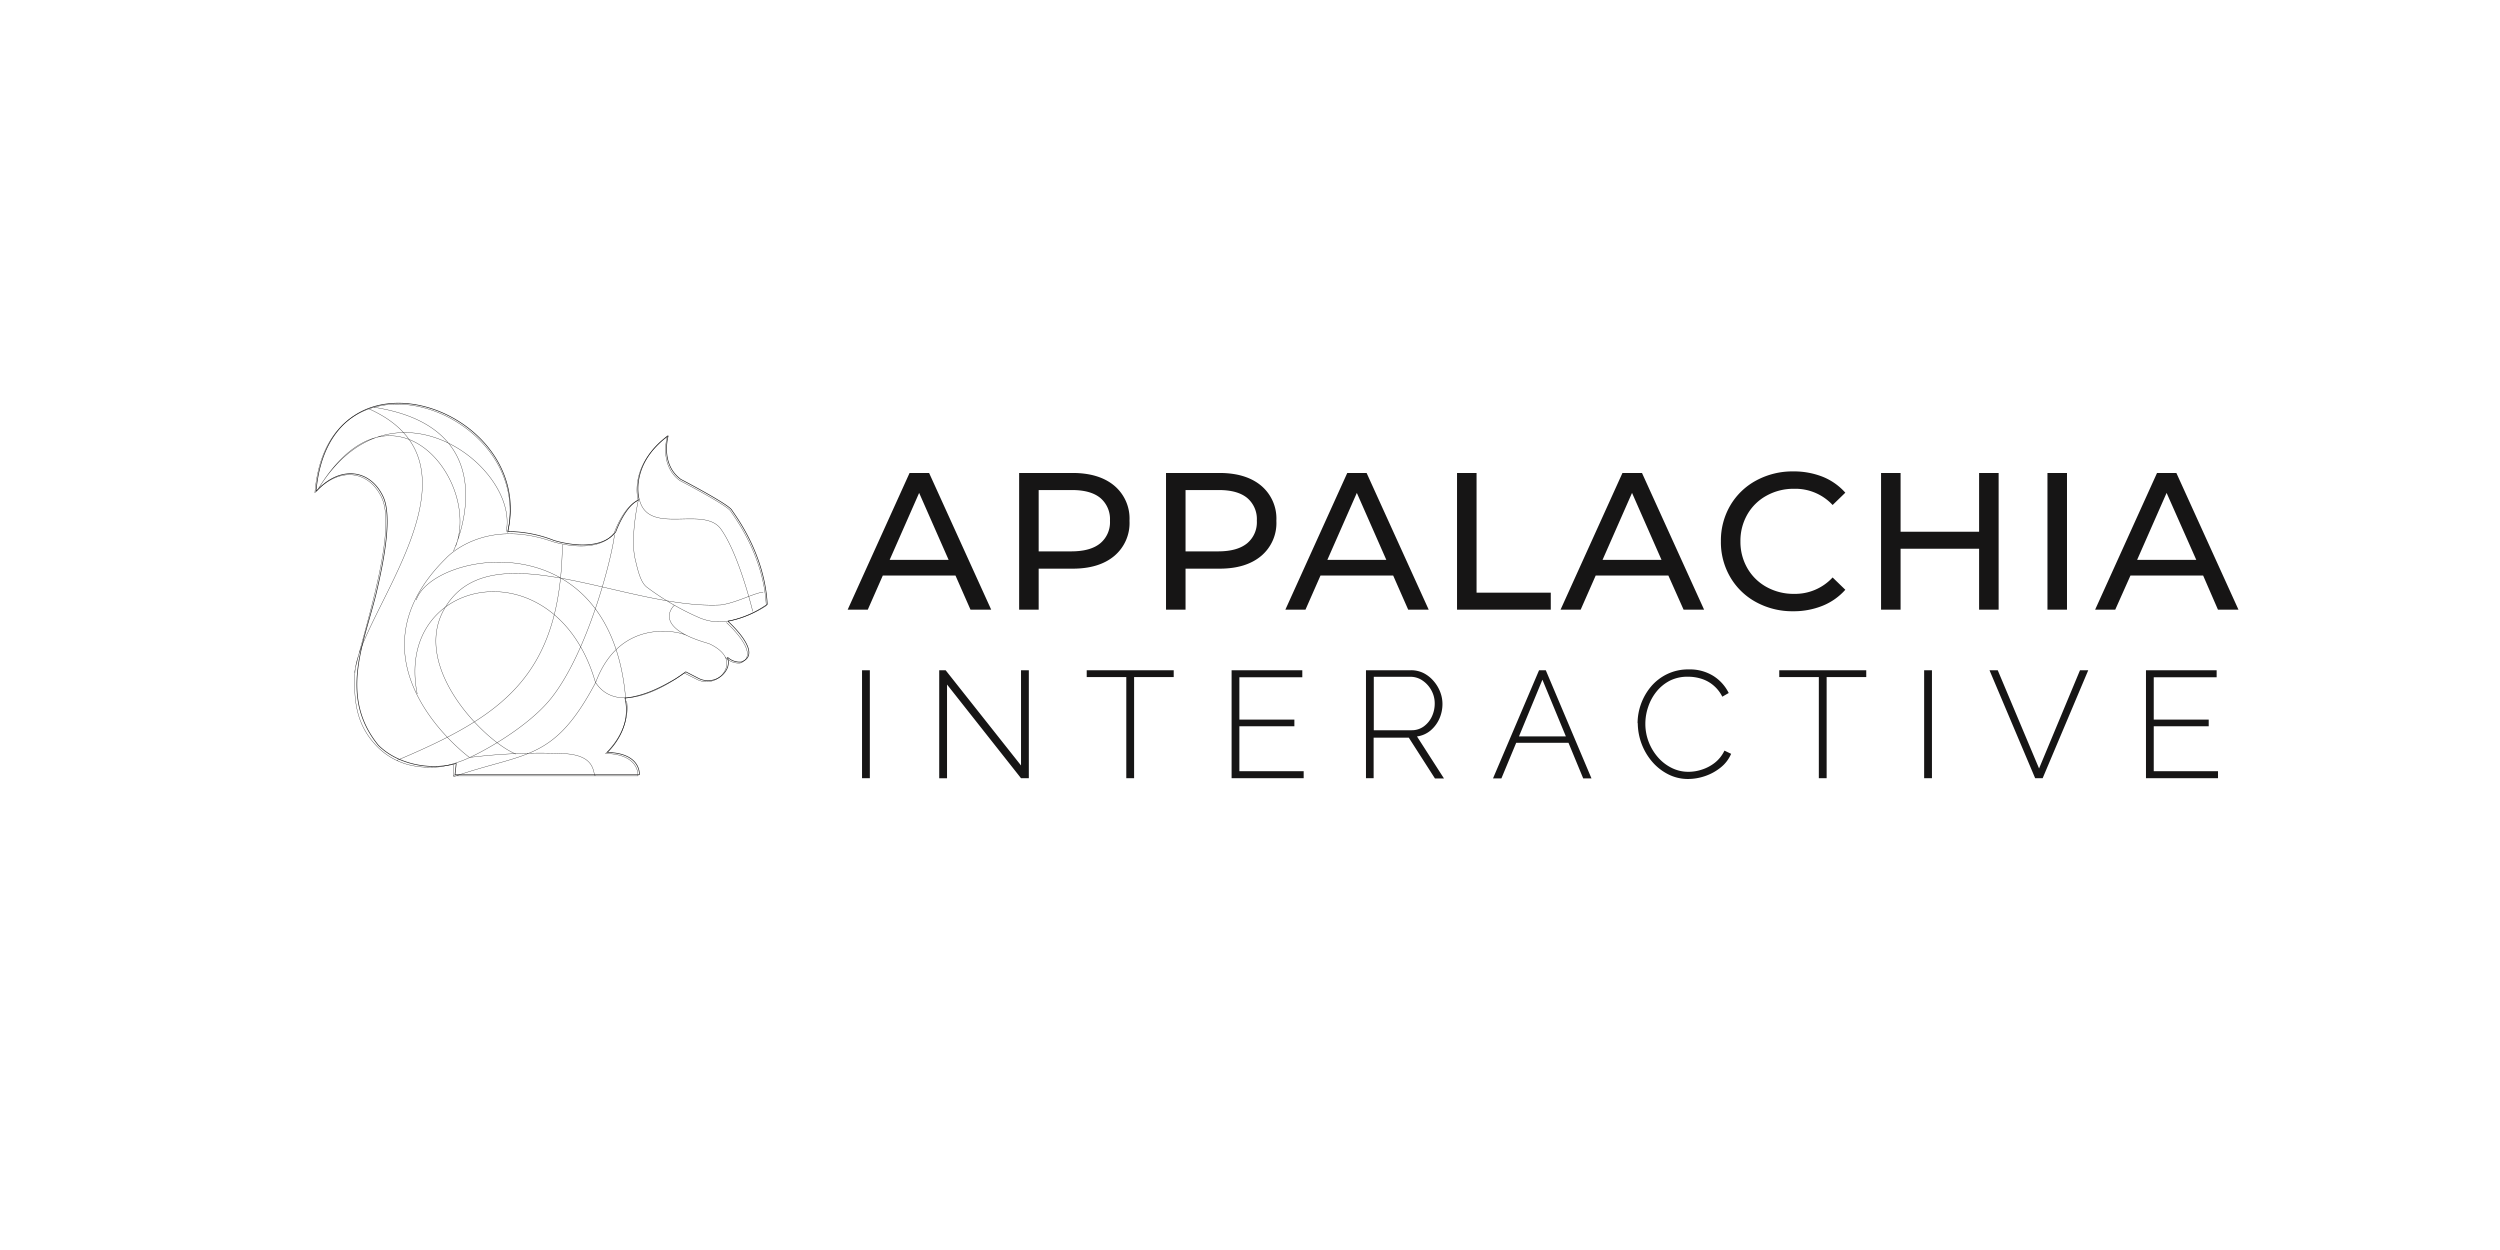 <svg xmlns="http://www.w3.org/2000/svg" xmlns:xlink="http://www.w3.org/1999/xlink" width="640" height="320"><defs><symbol id="a" viewBox="0 0 363.14 94.34"><path class="a" d="M27.6 33.75H9L5.15 42.5H0l15.85-35h5l15.9 35h-5.3zm-1.75-4L18.3 12.6l-7.55 17.15zM68.25 10.75a11 11 0 0 1 3.9 9 11 11 0 0 1-3.9 9q-3.9 3.26-10.7 3.25H48.9v10.5h-5v-35h13.65q6.8 0 10.7 3.25zm-3.6 14.77a7 7 0 0 0 2.5-5.82 7.07 7.07 0 0 0-2.5-5.83c-1.67-1.35-4.08-2-7.25-2h-8.5v15.7h8.5c3.17-.02 5.6-.7 7.25-2.05zM105.85 10.75a11 11 0 0 1 3.9 9 11 11 0 0 1-3.9 9q-3.9 3.26-10.7 3.25H86.5v10.5h-5v-35h13.65q6.8 0 10.7 3.25zm-3.6 14.77a7 7 0 0 0 2.5-5.82 7.07 7.07 0 0 0-2.5-5.83c-1.67-1.35-4.08-2-7.25-2h-8.5v15.7H95c3.17-.02 5.58-.7 7.25-2.05zM139.65 33.75h-18.6l-3.85 8.75h-5.15l15.85-35h4.95l15.9 35h-5.25zm-1.75-4-7.55-17.15-7.55 17.15zM156 7.5h5v30.65h19v4.35h-24zM210.1 33.75h-18.6l-3.85 8.75h-5.15l15.85-35h5l15.9 35H214zm-1.75-4L200.8 12.6l-7.55 17.15zM232.57 40.57a17 17 0 0 1-6.62-6.4 17.7 17.7 0 0 1-2.4-9.17 17.76 17.76 0 0 1 2.4-9.18 17.06 17.06 0 0 1 6.65-6.4 19.45 19.45 0 0 1 9.5-2.32 20 20 0 0 1 7.5 1.37 15.45 15.45 0 0 1 5.8 4.08l-3.25 3.15a13 13 0 0 0-9.85-4.15 14.23 14.23 0 0 0-7.05 1.75 12.69 12.69 0 0 0-4.93 4.82 13.56 13.56 0 0 0-1.77 6.88 13.52 13.52 0 0 0 1.77 6.87 12.72 12.72 0 0 0 4.93 4.83 14.23 14.23 0 0 0 7.05 1.75 13.07 13.07 0 0 0 9.85-4.2l3.25 3.15a15.56 15.56 0 0 1-5.83 4.1 19.74 19.74 0 0 1-7.52 1.4 19.35 19.35 0 0 1-9.48-2.33zM294.65 7.5v35h-5V26.9h-20.1v15.6h-5v-35h5v15.05h20.1V7.5zM307.15 7.5h5v35h-5zM347 33.75h-18.6l-3.9 8.75h-5.15l15.85-35h4.95l15.9 35h-5.25zm-1.75-4-7.6-17.15-7.55 17.15zM3.68 85.64V58h2v27.64zM25.44 61.66v24h-2V58h1.64l19.3 24.38V58h2v27.64h-2zM83.47 59.75H73.33v25.89h-2V59.75H61.2V58h22.27zM116.74 83.85v1.79H98.29V58h18.1v1.8h-16.11v10.83h14.08v1.71h-14.08v11.51zM132.69 85.64V58h11.5a7.17 7.17 0 0 1 3.26.74 8.39 8.39 0 0 1 2.53 2 9.37 9.37 0 0 1 1.68 2.75 8.49 8.49 0 0 1 .61 3.12 9.25 9.25 0 0 1-.82 3.86 8.44 8.44 0 0 1-2.28 3 6.78 6.78 0 0 1-3.42 1.48l6.91 10.76h-2.31l-6.7-10.45h-9v10.38zm2-12.28h9.71a5.15 5.15 0 0 0 3.12-1 6.55 6.55 0 0 0 2.05-2.53 7.84 7.84 0 0 0 .72-3.32 6.86 6.86 0 0 0-.84-3.33 7.15 7.15 0 0 0-2.22-2.5 5.4 5.4 0 0 0-3.1-1h-9.44zM177 58h1.72l11.7 27.69h-2.12l-3.77-9.12h-13.38l-3.79 9.12h-2.15zm6.86 16.93-6-14.51-6 14.51zM202.22 71.56a14.61 14.61 0 0 1 .88-4.93 14.78 14.78 0 0 1 2.56-4.45 12.53 12.53 0 0 1 4.11-3.18 12.32 12.32 0 0 1 5.56-1.21 11.38 11.38 0 0 1 6.32 1.69 10.84 10.84 0 0 1 3.9 4.35l-1.64.94a9.06 9.06 0 0 0-2.4-3 8.88 8.88 0 0 0-3.06-1.62 11.29 11.29 0 0 0-3.28-.49 10.09 10.09 0 0 0-4.66 1 10.73 10.73 0 0 0-3.45 2.81 12.53 12.53 0 0 0-2.12 3.9 13.3 13.3 0 0 0-.73 4.33 12.77 12.77 0 0 0 .86 4.66 13.06 13.06 0 0 0 2.36 3.92 11.33 11.33 0 0 0 3.51 2.72 9.48 9.48 0 0 0 4.35 1 10.88 10.88 0 0 0 3.41-.57 10.57 10.57 0 0 0 3.3-1.75 8.77 8.77 0 0 0 2.46-3.1l1.71.82a9 9 0 0 1-2.69 3.51 12.91 12.91 0 0 1-4 2.19 13.5 13.5 0 0 1-4.33.74 11.09 11.09 0 0 1-5.15-1.23 13.37 13.37 0 0 1-4.12-3.28 15.35 15.35 0 0 1-3.61-9.77zM260.76 59.75h-10.14v25.89h-2V59.75h-10.13V58h22.27zM275.58 85.64V58h2v27.64zM294.42 58 305 83.15 315.48 58h2.11l-11.67 27.64H304L292.31 58zM350.81 83.85v1.79h-18.44V58h18.09v1.8h-16.1v10.83h14.07v1.71h-14.07v11.51z"/></symbol><style>.a{fill:#161515}</style></defs><path style="fill:none" d="M0 0h640v320H0z"/><path d="M129.58 136.09c3.41-16.4-29.21-41.42-48-11.12m35.09 14.83c6.36-17-16.3-45.13-35.09-14.83m78.6 54c-3.77-46-49.54-37.71-53.62-25.36m9.5 45.25c18.58-6.45 25.63-3.75 36.44-24.17 6.4-17.25 22.34-12.8 23.37-11.95m-43.77 30.31c-7.93-3.19-26.91-22.23-18.34-37.18 11.73-20.44 46.61.25 70.71-1 4-.51 8.68-3.12 10.91-3.27M163.72 128c2.38 9.22 16.43 1.35 20.81 7.42 4.66 6.46 8.17 21.09 8.17 21.09m-97-52.25c35.33 5.44 20.39 36.77 20.39 36.77m-14.49 53.64c26.78-11.32 41.93-21.44 42.37-55.24m19.42-11.25s-2.71-8.79 7.43-16.4c0 0-2.19 7.26 3.21 11.24 0 0 12 6.25 13 7.81s8.45 11.21 9.13 24.22c0 0-6 4.21-12.53 4.14a13.69 13.69 0 0 1-4.47-1 66.46 66.46 0 0 1-13.6-7.9c-1.65-1.3-2.31-4.48-3-7.34-1.22-5.67.83-14.77.83-14.77zm-69-23.54c32.51 14.47-2.78 52.71-3.53 67.55-.41 7.84.65 13.69 5.6 18.82a17.39 17.39 0 0 0 9.75 5.11 23 23 0 0 0 3.2.31 26.46 26.46 0 0 0 3.51-.15 29.59 29.59 0 0 0 4.56-1.24c4-1.25 17.38-8.41 23.67-16.36 9.29-11.73 15.43-35.49 16.17-41.82M90.8 172.2c0-1.45 2.79-10.57 5-19.67s4.32-20.21 1.87-25.24c-3.39-7-11-7.88-17.06-1.16 3.33-39.93 56.21-21 49.35 10.24m56 23s9.14 8.17 3.56 10.37a4.52 4.52 0 0 1-3.88-1.57m-13-13.22s-6.29 5.53 8.77 9.79c0 0 6.3 2.48 4.25 6.8a5.35 5.35 0 0 1-7.4 2.31l-3.11-1.57s-16.13 12.59-22.73 2.36c-10.19-35.23-51.58-27.11-45.61 3m45.61 21-.24-.31c-.39-2.12-1.15-5.13-8.1-5.42a148.08 148.08 0 0 0-23.89 1m-4.17 1.83v2.89h47.3s.5-5.56-8.29-5.73c0 0 6.54-5.82 5.39-13.48m-40.23 14.49s-33-24.25-6.08-50.93c0 0 9.37-10.59 27.24-4.36 0 0 11.32 3.74 15.88-2.18 0 0 2.37-6.77 6.09-8.29" style="stroke-width:.08px;stroke:#161515;stroke-miterlimit:7.57;fill:none"/><path d="M189.92 169.46a4.59 4.59 0 0 1-3.6-1.14l-.08.05a3.65 3.65 0 0 1-.17 2.89 5.37 5.37 0 0 1-7.41 2.32l-3.07-1.58a.06.06 0 0 0-.06 0c-.17.13-1.14.86-2.6 1.79-4.05 2.39-8.12 4.39-12.88 4.92a.06.06 0 0 0-.05.06c1.81 7.47-3.67 13-4.47 13.76a.05.05 0 0 0 0 .09c8.17.21 8.18 5.12 8.15 5.67l-.05.05h-47.14s-.06 0 0-.05l.3-2.83a.05.05 0 0 0-.07 0c-6.8 1.92-15.18.08-19.9-4.71-10.08-12.44-3.7-26-.61-38.48C98.39 143.11 100.48 132 98 127c-3.36-6.91-11-7.86-17-1.28h-.09C84.43 86 137.09 104.89 130 136a.05.05 0 0 0 .05.07 32.32 32.32 0 0 1 11.7 2.26s11.31 3.74 15.88-2.17c.09-.25 2.42-6.73 6-8.26v-.06c-.19-.68-2.25-9 7.32-16.26a.06.06 0 0 1 .09.06c-.28 1.06-1.7 7.44 3.25 11.08.24.12 12 6.26 13 7.81s8.44 11.19 9.13 24.19a26.46 26.46 0 0 1-10 4.3.05.05 0 0 0 0 .09c.89.82 8.77 8.22 3.5 10.29zm-37.22 28.75" style="stroke-width:.16px;stroke:#161515;stroke-miterlimit:7.57;fill:none"/><use width="363.14" height="94.34" transform="translate(217 113.58)" xlink:href="#a"/></svg>